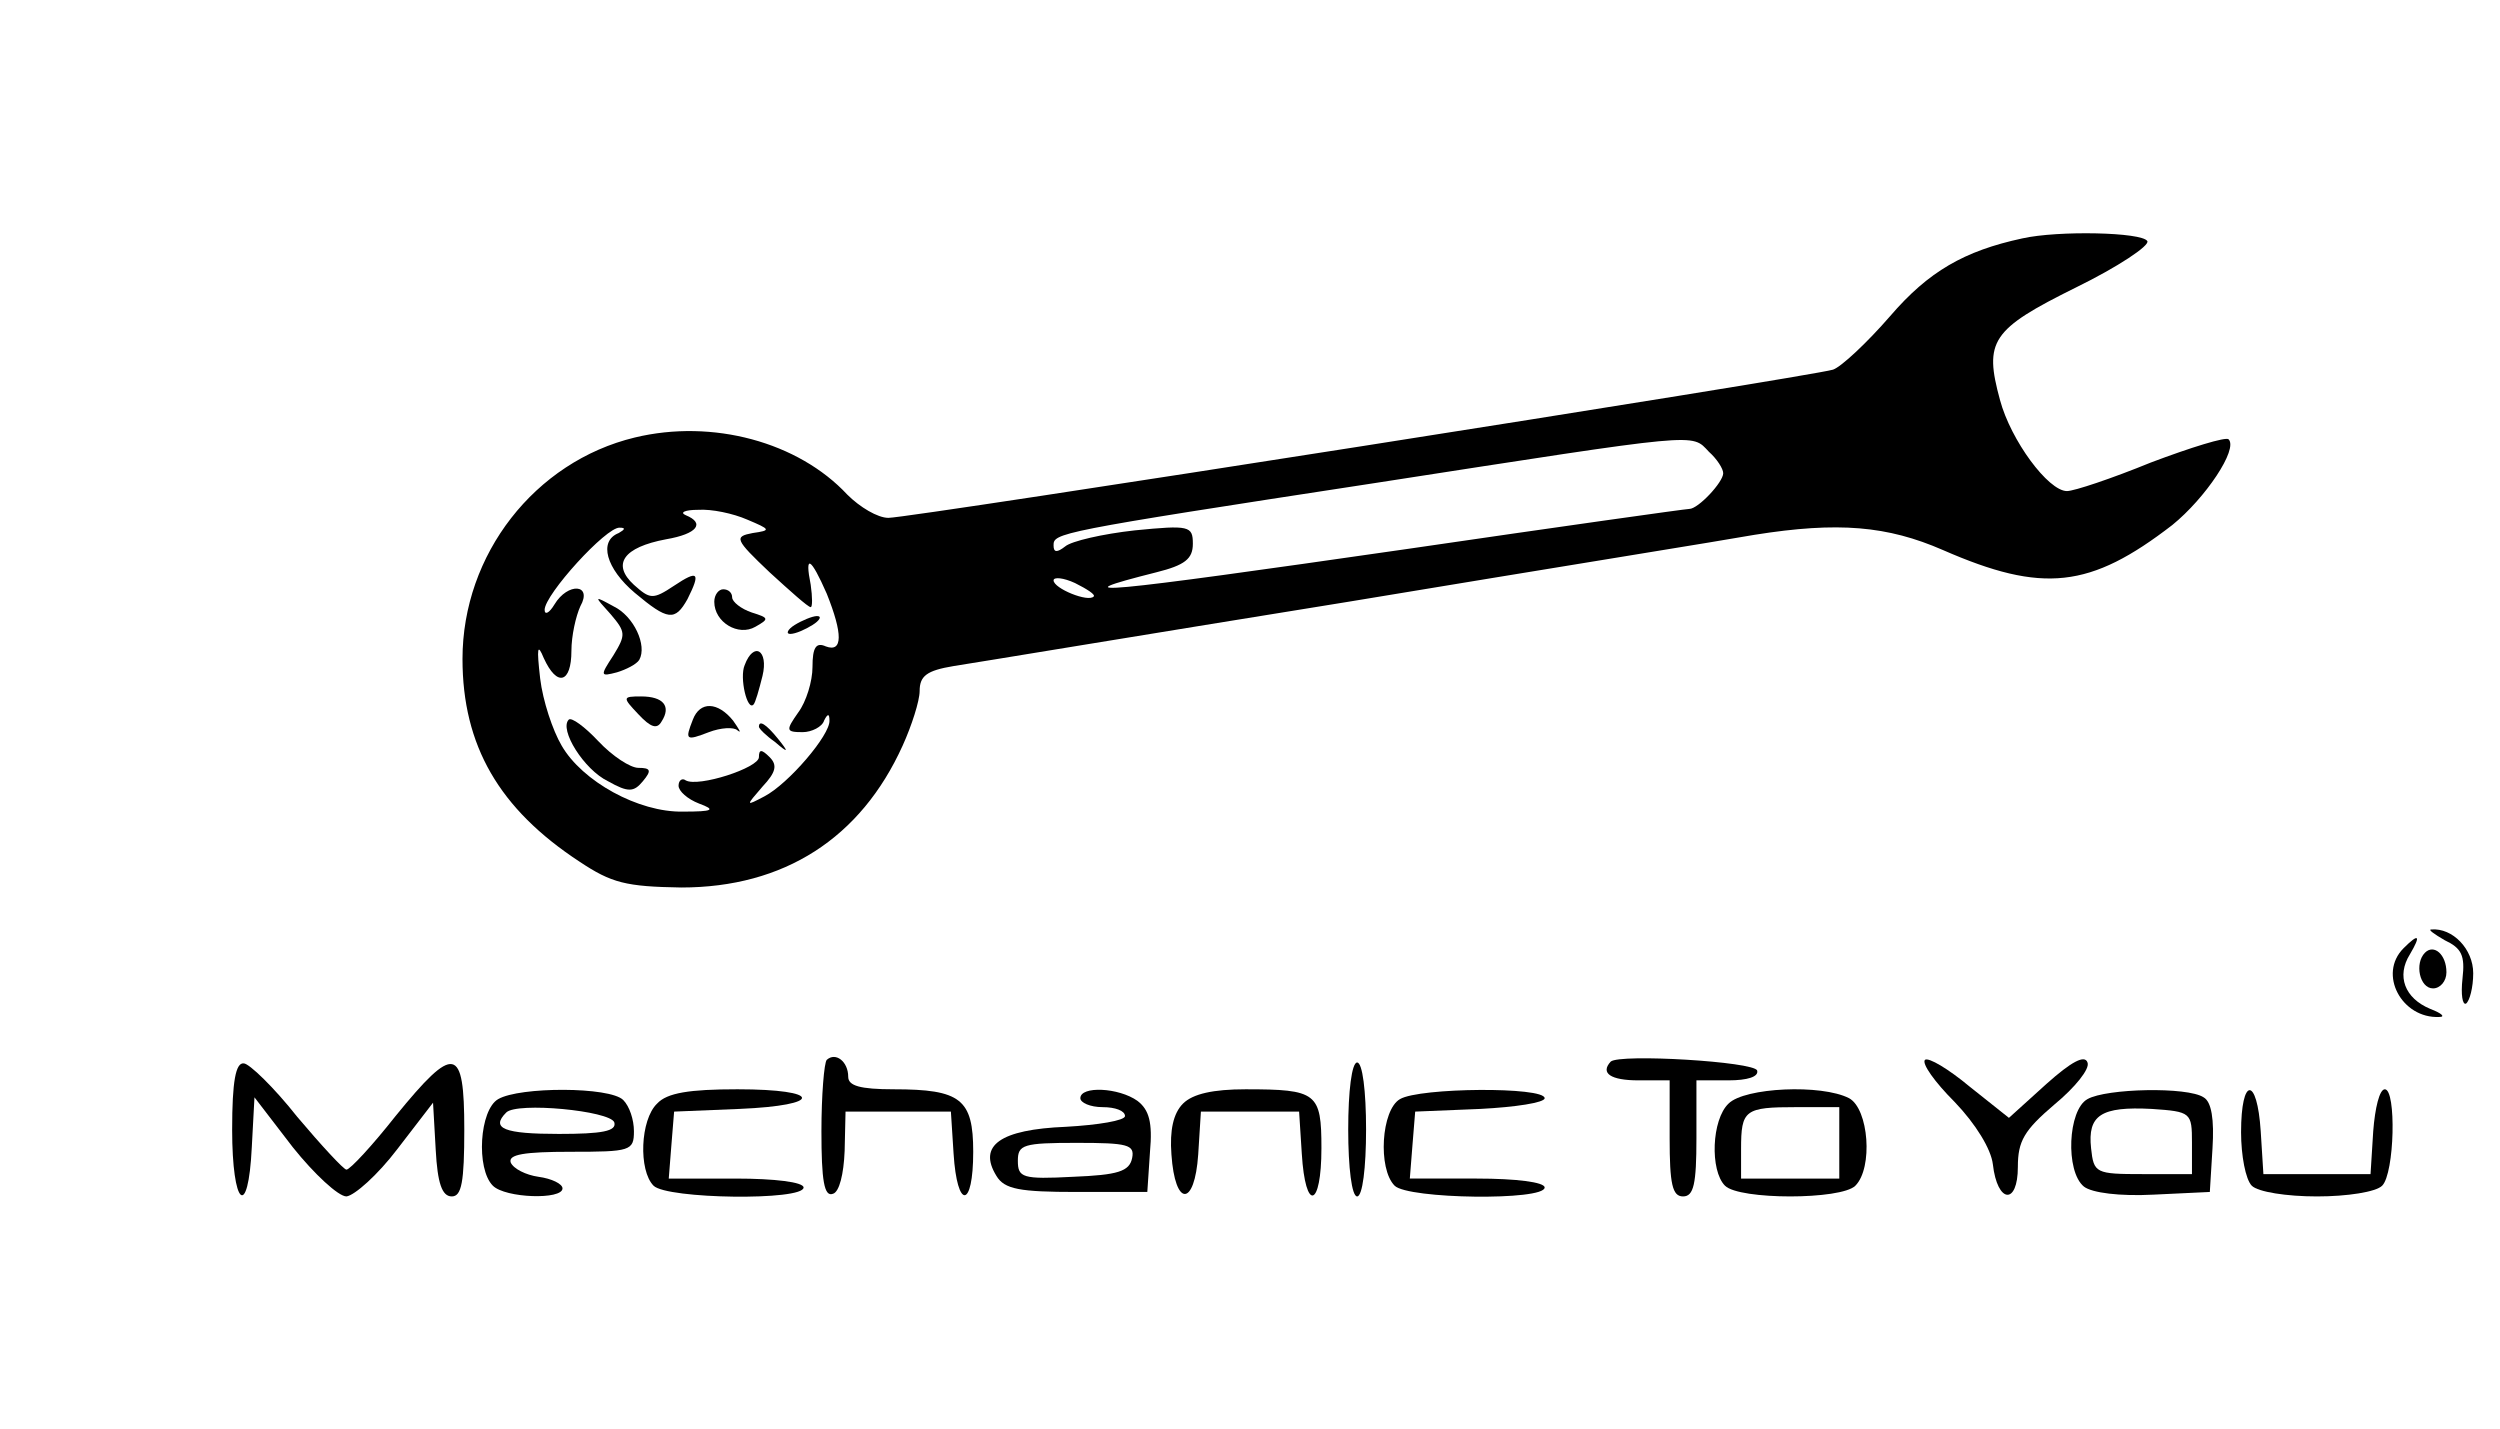 <?xml version="1.0" standalone="no"?>
<!DOCTYPE svg PUBLIC "-//W3C//DTD SVG 20010904//EN"
 "http://www.w3.org/TR/2001/REC-SVG-20010904/DTD/svg10.dtd">
<svg version="1.0" xmlns="http://www.w3.org/2000/svg"
 width="280pt" height="160pt" viewBox="0 0 280 160"
 preserveAspectRatio="xMidYMid meet">

<g transform="translate(0,160) scale(0.1,-0.1)"
fill="#000000" stroke="none">
<path d="M2265 1333 c-65 -14 -105 -37 -148 -87 -26 -30 -55 -57 -64 -60 -26
-8 -1033 -166 -1058 -166 -12 0 -32 12 -46 26 -55 59 -151 85 -238 64 -112
-27 -193 -131 -193 -248 0 -97 41 -168 131 -227 36 -24 52 -28 114 -29 115 0
201 55 248 159 10 22 19 50 19 61 0 17 8 23 38 28 20 3 219 36 442 72 223 37
428 70 455 75 94 15 149 10 211 -17 112 -49 165 -43 257 28 37 30 74 85 63 96
-3 3 -42 -9 -87 -26 -44 -18 -86 -32 -94 -32 -21 0 -63 57 -75 102 -18 66 -10
79 85 126 47 23 83 47 80 52 -6 10 -100 12 -140 3z m-351 -239 c9 -8 16 -19
16 -24 0 -10 -28 -40 -38 -40 -4 0 -146 -20 -317 -45 -347 -50 -391 -54 -280
-26 32 8 41 15 41 32 0 20 -4 21 -65 15 -36 -4 -71 -12 -78 -18 -9 -7 -13 -7
-13 1 0 14 1 15 360 70 368 57 354 56 374 35z m-1077 -76 c26 -11 27 -12 6
-15 -21 -4 -20 -7 19 -44 23 -21 43 -39 46 -39 2 0 2 11 0 25 -7 35 0 31 18
-10 18 -45 18 -66 -1 -59 -11 5 -15 -1 -15 -23 0 -16 -7 -39 -16 -51 -14 -20
-14 -22 5 -22 10 0 22 6 24 13 4 8 6 8 6 0 1 -16 -46 -71 -73 -85 -21 -11 -21
-11 -2 11 15 16 17 24 8 33 -9 9 -12 9 -12 0 0 -12 -68 -34 -82 -26 -4 3 -8 0
-8 -6 0 -6 10 -15 23 -20 19 -7 16 -9 -18 -9 -50 -1 -113 34 -136 74 -10 17
-21 50 -24 75 -4 35 -3 40 4 23 15 -33 31 -28 31 8 0 17 5 39 10 50 14 25 -14
27 -29 2 -6 -10 -11 -12 -11 -6 0 17 69 93 84 92 7 0 6 -2 -1 -6 -23 -9 -14
-40 18 -67 37 -31 45 -32 59 -7 15 30 12 33 -15 15 -24 -16 -27 -15 -45 1 -25
23 -12 42 36 51 35 6 44 18 22 27 -7 3 -1 6 14 6 15 1 39 -4 55 -11z m388 -86
c-6 -7 -45 9 -45 18 0 4 11 3 24 -3 14 -7 23 -13 21 -15z"/>
<path d="M800 926 c0 -23 27 -39 46 -28 16 9 15 10 -4 16 -12 4 -22 12 -22 17
0 5 -4 9 -10 9 -5 0 -10 -6 -10 -14z"/>
<path d="M684 912 c17 -20 17 -23 3 -46 -15 -23 -15 -24 4 -19 10 3 22 9 25
14 9 16 -6 49 -29 60 -22 12 -22 12 -3 -9z"/>
<path d="M890 900 c-8 -5 -10 -10 -5 -10 6 0 17 5 25 10 8 5 11 10 5 10 -5 0
-17 -5 -25 -10z"/>
<path d="M834 855 c-6 -14 3 -52 10 -44 2 2 6 16 10 32 7 29 -10 39 -20 12z"/>
<path d="M715 800 c14 -15 21 -17 26 -8 11 17 2 28 -23 28 -21 0 -21 -1 -3
-20z"/>
<path d="M776 794 c-9 -23 -8 -24 18 -14 13 5 28 6 32 2 5 -4 2 1 -5 11 -17
21 -37 22 -45 1z"/>
<path d="M637 794 c-11 -11 17 -56 44 -69 23 -13 29 -12 39 0 10 12 9 15 -5
15 -9 0 -29 13 -45 30 -15 16 -30 27 -33 24z"/>
<path d="M850 786 c0 -2 8 -10 18 -17 15 -13 16 -12 3 4 -13 16 -21 21 -21 13z"/>
<path d="M2738 547 c19 -9 23 -17 20 -43 -2 -18 0 -30 4 -28 4 3 8 18 8 34 0
27 -23 51 -47 49 -4 0 3 -5 15 -12z"/>
<path d="M2692 538 c-29 -29 -2 -79 40 -77 7 0 3 4 -10 9 -29 12 -38 37 -23
61 13 22 10 24 -7 7z"/>
<path d="M2716 533 c-12 -12 -6 -40 9 -40 8 0 15 8 15 18 0 20 -14 32 -24 22z"/>
<path d="M926 413 c-3 -3 -6 -40 -6 -80 0 -55 3 -74 13 -70 7 2 12 22 13 48
l1 44 59 0 59 0 3 -47 c4 -63 22 -62 22 2 0 59 -14 70 -89 70 -38 0 -51 4 -51
14 0 17 -14 28 -24 19z"/>
<path d="M1804 411 c-12 -13 0 -21 31 -21 l35 0 0 -65 c0 -51 3 -65 15 -65 12
0 15 14 15 65 l0 65 36 0 c21 0 34 4 32 11 -3 10 -154 19 -164 10z"/>
<path d="M2156 413 c-4 -4 11 -25 33 -47 24 -25 41 -53 43 -70 5 -44 28 -46
28 -3 0 29 7 41 41 70 23 19 40 40 37 47 -3 9 -18 1 -46 -24 l-42 -38 -44 35
c-24 20 -46 33 -50 30z"/>
<path d="M260 335 c0 -86 18 -102 22 -20 l3 56 43 -56 c24 -30 51 -55 60 -55
9 1 35 24 57 53 l40 52 3 -53 c2 -37 7 -52 18 -52 11 0 14 16 14 75 0 94 -11
96 -77 15 -26 -33 -51 -60 -55 -60 -3 0 -28 27 -55 59 -26 33 -54 60 -60 60
-9 1 -13 -20 -13 -74z"/>
<path d="M1510 335 c0 -43 4 -75 10 -75 6 0 10 32 10 75 0 43 -4 75 -10 75 -6
0 -10 -32 -10 -75z"/>
<path d="M558 369 c-21 -12 -25 -78 -6 -97 14 -14 78 -16 78 -3 0 5 -12 11
-27 13 -14 2 -28 9 -31 16 -3 9 15 12 67 12 67 0 71 1 71 23 0 13 -5 28 -12
35 -15 15 -116 15 -140 1z m130 -26 c3 -10 -14 -13 -62 -13 -61 0 -77 6 -59
24 12 12 116 2 121 -11z"/>
<path d="M736 364 c-19 -18 -21 -75 -4 -92 15 -15 168 -17 168 -2 0 6 -32 10
-76 10 l-75 0 3 38 3 37 73 3 c95 4 93 22 -2 22 -54 0 -79 -4 -90 -16z"/>
<path d="M1210 370 c0 -5 11 -10 25 -10 14 0 25 -4 25 -10 0 -5 -30 -10 -66
-12 -74 -3 -99 -21 -78 -55 9 -15 26 -18 90 -18 l79 0 3 45 c3 33 -1 47 -14
57 -21 15 -64 17 -64 3z m58 -67 c-3 -15 -16 -19 -66 -21 -57 -3 -62 -1 -62
18 0 18 6 20 66 20 57 0 65 -2 62 -17z"/>
<path d="M1325 364 c-11 -11 -15 -30 -13 -57 4 -59 26 -59 30 0 l3 48 55 0 55
0 3 -47 c4 -66 22 -61 22 6 0 62 -5 66 -85 66 -36 0 -59 -5 -70 -16z"/>
<path d="M1568 369 c-21 -12 -25 -78 -6 -97 15 -15 168 -17 168 -2 0 6 -32 10
-76 10 l-75 0 3 38 3 37 73 3 c39 2 72 7 72 12 0 13 -140 12 -162 -1z"/>
<path d="M1936 364 c-19 -18 -21 -75 -4 -92 16 -16 130 -16 146 0 20 20 15 86
-7 98 -31 16 -117 12 -135 -6z m124 -44 l0 -40 -55 0 -55 0 0 33 c0 44 4 47
62 47 l48 0 0 -40z"/>
<path d="M2338 369 c-22 -12 -25 -81 -4 -98 9 -7 40 -11 78 -9 l63 3 3 49 c2
32 -1 52 -10 57 -18 12 -109 10 -130 -2z m117 -49 l0 -35 -55 0 c-53 0 -55 1
-58 29 -4 37 11 47 68 44 44 -3 45 -4 45 -38z"/>
<path d="M2510 332 c0 -26 5 -53 12 -60 7 -7 39 -12 73 -12 34 0 66 5 73 12
14 14 16 108 3 108 -6 0 -11 -21 -13 -47 l-3 -48 -60 0 -60 0 -3 48 c-4 62
-22 61 -22 -1z"/>
</g>
</svg>
